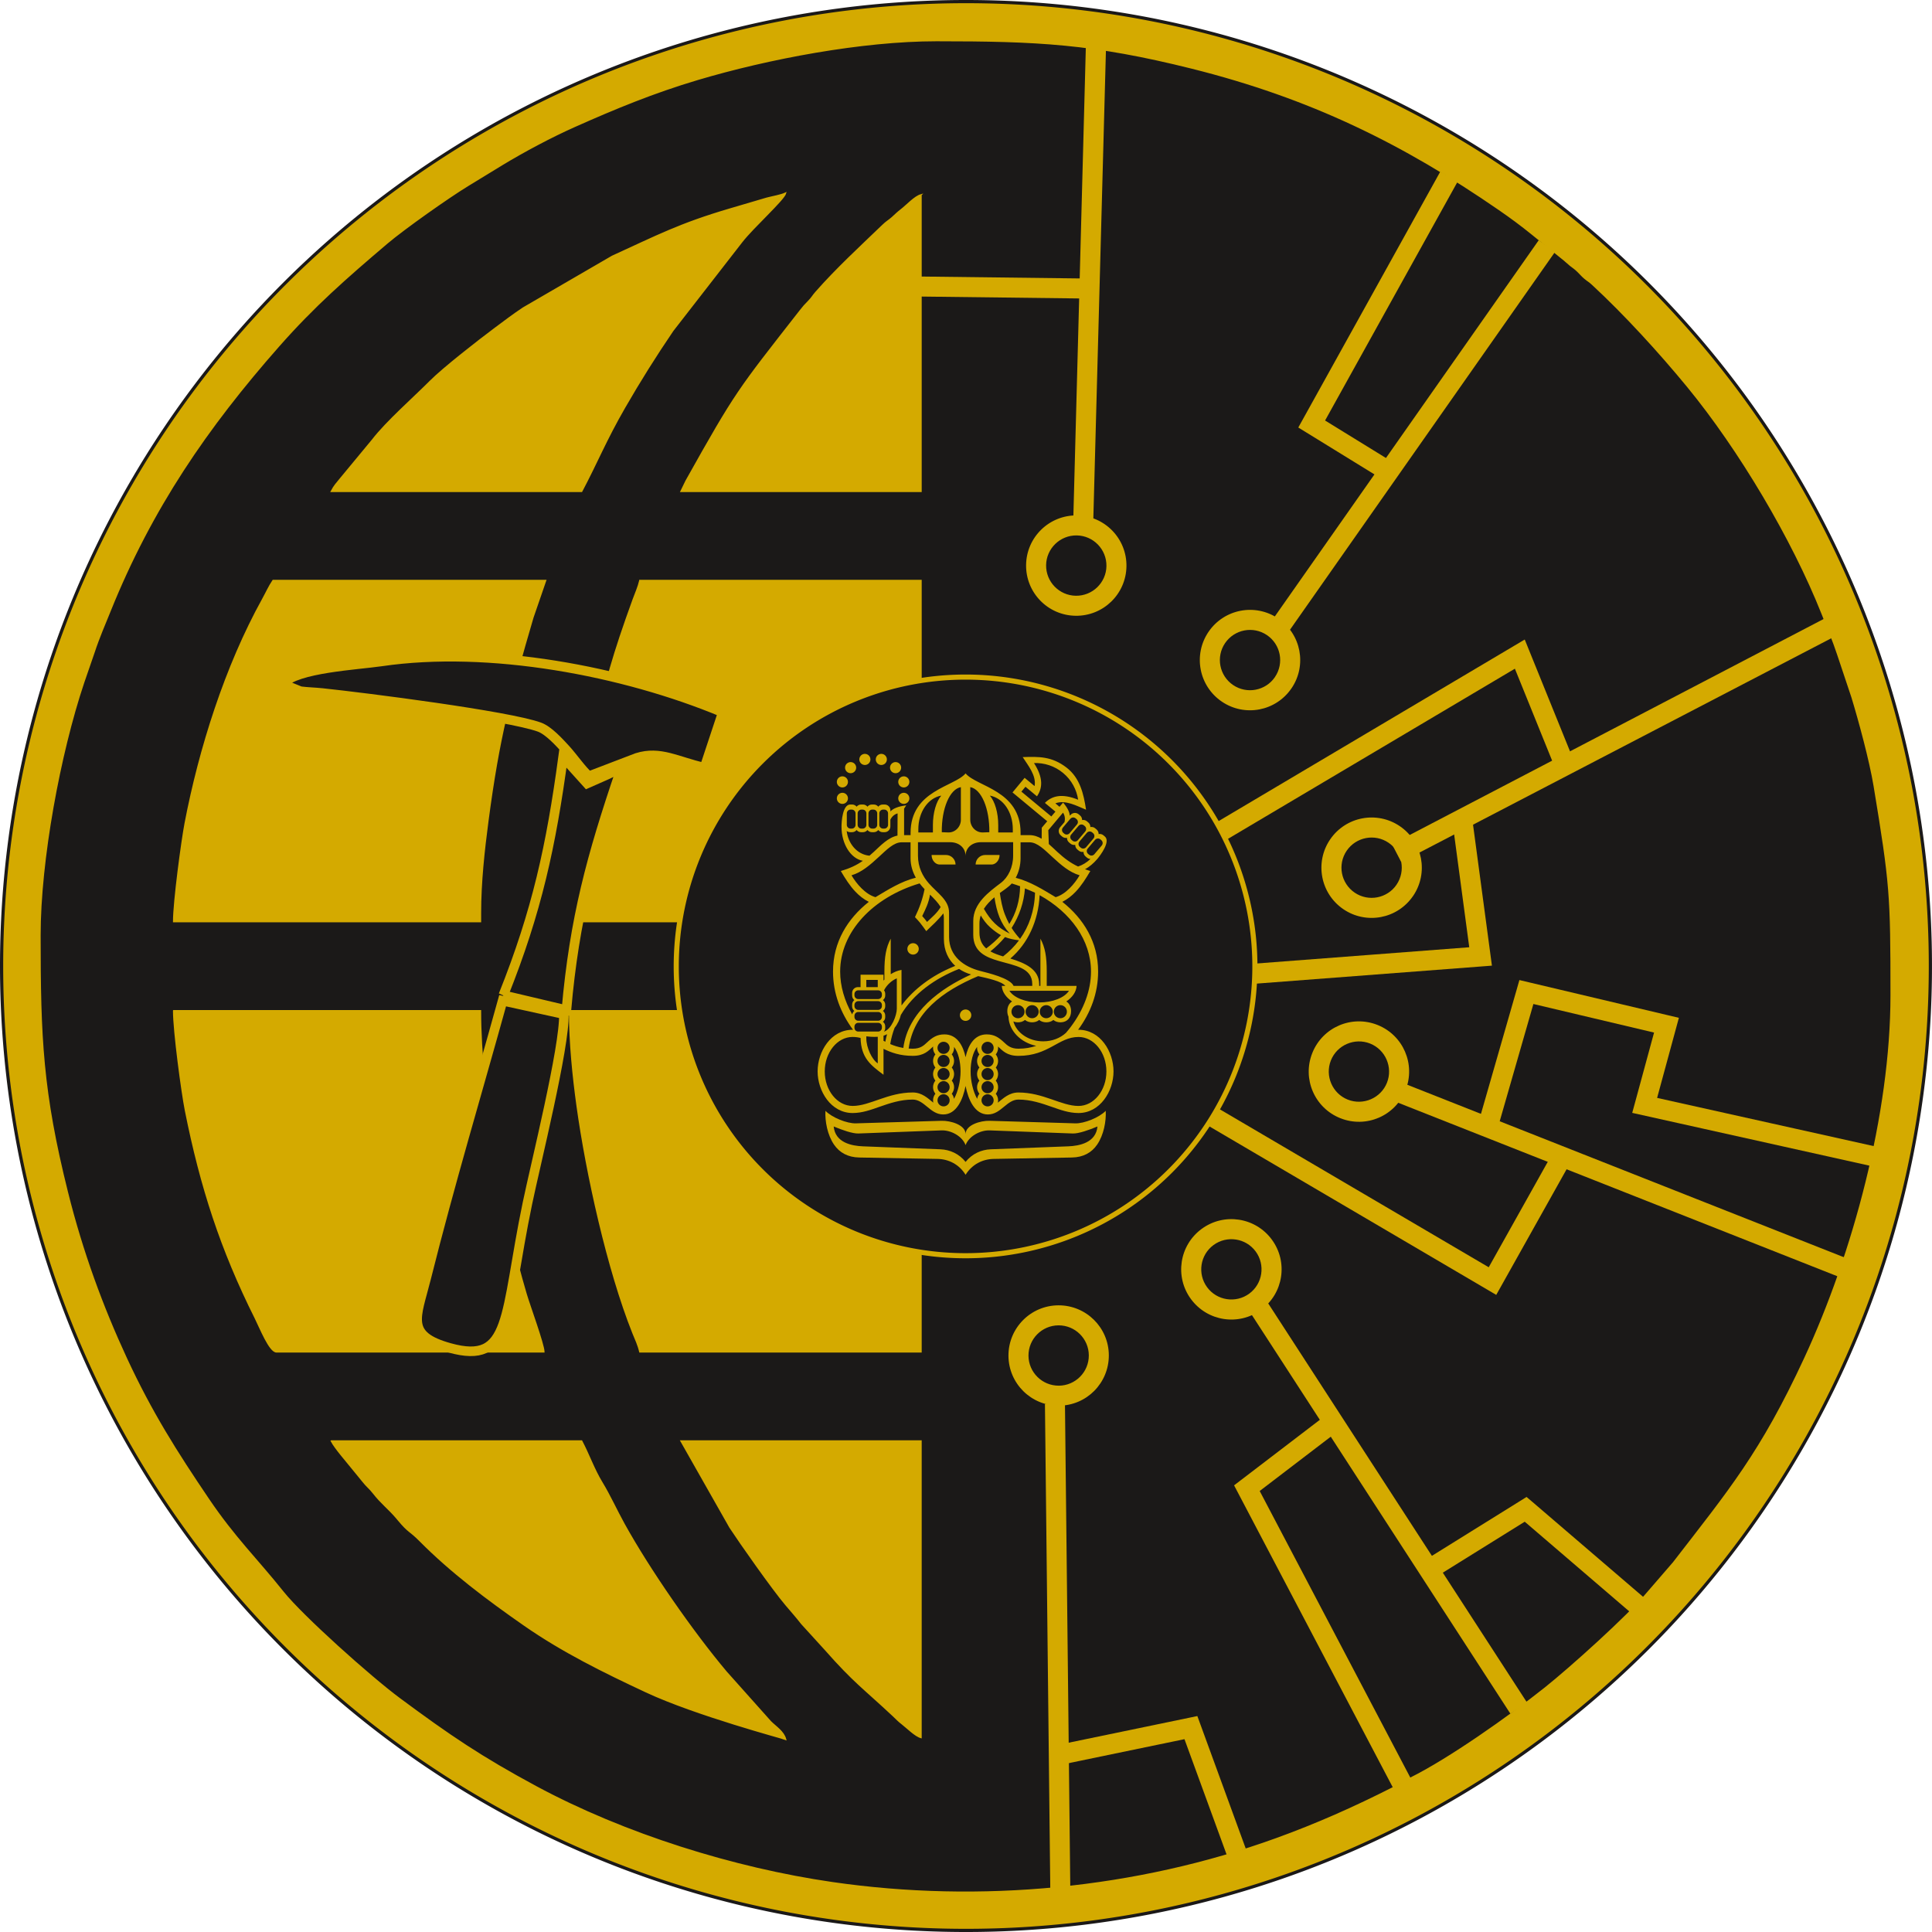 <?xml version="1.0" encoding="UTF-8" standalone="no"?>
<svg
   xmlns:dc="http://purl.org/dc/elements/1.1/"
   xmlns:cc="http://creativecommons.org/ns#"
   xmlns:rdf="http://www.w3.org/1999/02/22-rdf-syntax-ns#"
   xmlns:svg="http://www.w3.org/2000/svg"
   xmlns="http://www.w3.org/2000/svg"
   xmlns:sodipodi="http://sodipodi.sourceforge.net/DTD/sodipodi-0.dtd"
   xmlns:inkscape="http://www.inkscape.org/namespaces/inkscape"
   inkscape:version="1.0 (4035a4fb49, 2020-05-01)"
   sodipodi:docname="geokom.svg"
   viewBox="0 0 302.752 302.756"
   id="svg60"
   height="302.756"
   width="302.752"
   version="1.1">
  <defs
     id="defs64" />
  <sodipodi:namedview
     inkscape:current-layer="svg60"
     inkscape:window-maximized="1"
     inkscape:window-y="0"
     inkscape:window-x="0"
     inkscape:cy="229.5012"
     inkscape:cx="139.12439"
     inkscape:zoom="1.6470588"
     showgrid="false"
     id="namedview62"
     inkscape:window-height="1699"
     inkscape:window-width="3200"
     inkscape:pageshadow="2"
     inkscape:pageopacity="0"
     guidetolerance="10"
     gridtolerance="10"
     objecttolerance="10"
     borderopacity="1"
     bordercolor="#666666"
     pagecolor="#ffffff" />
  <path
     inkscape:export-ydpi="31.709999"
     inkscape:export-xdpi="31.709999"
     inkscape:export-filename="/home/jaka/Documents/WebDev/jakanggara/geokom/public/favicon.ico.png"
     id="path4"
     style="fill:#d4aa00;fill-rule:evenodd;stroke:#1b1918;stroke-width:0.5;stroke-linecap:butt;stroke-linejoin:miter;stroke-dasharray:none"
     d="M 151.375,0.25 A 151.125,151.127 0 0 0 0.25,151.377 151.125,151.127 0 1 0 151.375,0.25 Z" />
  <path
     inkscape:export-ydpi="31.709999"
     inkscape:export-xdpi="31.709999"
     inkscape:export-filename="/home/jaka/Documents/WebDev/jakanggara/geokom/public/favicon.ico.png"
     id="path6"
     style="fill:#1b1918;fill-rule:evenodd;stroke:#d4aa00;stroke-width:0.216;stroke-linecap:butt;stroke-linejoin:miter;stroke-dasharray:none"
     d="m 6.261,146.573 c 0,16.031 0.354,24.514 4.3,40.289 2.334,9.346 5.48,17.896 9.218,25.965 3.937,8.491 7.838,14.642 12.857,22.064 4.147,6.135 7.579,9.395 11.729,14.595 2.988,3.747 13.642,13.29 18.227,16.691 7.889,5.853 12.833,9.195 21.385,13.801 13.87,7.469 31.011,12.812 46.46,15.05 23.165,3.359 47.652,1.036 69.521,-6.87 6.356,-2.296 12.296,-4.937 18.325,-7.998 1.093,-0.556 1.629,-0.955 2.775,-1.523 5.94,-2.939 15.356,-9.559 21.071,-14.112 3.995,-3.183 12.974,-11.264 16.002,-14.889 l 4.108,-4.753 c 8.737,-11.309 13.713,-17.201 20.596,-32.056 7.58,-16.357 13.517,-38.235 13.517,-56.856 0,-15.852 -0.11,-17.404 -2.648,-32.805 -0.655,-3.967 -2.337,-10.182 -3.493,-13.965 l -2.222,-6.646 c -0.731,-2.211 -1.574,-4.187 -2.457,-6.407 -4.657,-11.72 -12.981,-25.735 -21.082,-35.592 -4.375,-5.324 -9.854,-11.327 -14.9,-15.991 -0.545,-0.508 -0.659,-0.497 -1.198,-0.949 -0.458,-0.381 -0.657,-0.654 -1.082,-1.066 -0.548,-0.532 -0.657,-0.543 -1.185,-0.968 -0.525,-0.424 -0.767,-0.696 -1.304,-1.11 l -4.748,-3.844 c -1.688,-1.368 -3.27,-2.533 -5.082,-3.785 -15.104,-10.426 -29.63,-17.548 -48.188,-22.188 -15.54,-3.883 -24.209,-4.296 -40.022,-4.296 -11.675,0 -26.372,2.787 -37.433,6.082 -6.904,2.056 -12.821,4.497 -19.239,7.352 -3.697,1.642 -7.98,3.929 -11.435,6.022 l -5.335,3.26 c -3.018,1.84 -9.969,6.74 -12.7,9.059 -6.409,5.452 -11.375,9.789 -16.937,16.1 -11.215,12.726 -19.951,25.436 -26.429,41.53 -0.82,2.037 -1.736,4.12 -2.478,6.382 l -1.653,4.795 C 9.343,118.128 6.261,134.867 6.261,146.573 Z m 82.998,11.816 h 55.067 v 53.455 h -44.056 c -0.256,-1.112 -0.679,-1.969 -1.076,-2.955 -3.959,-9.899 -7.284,-24.974 -8.75,-35.566 -0.642,-4.646 -1.185,-9.93 -1.185,-14.934 z m 17.459,67.421 h 37.608 v 46.467 c -0.893,-0.235 -2.175,-1.539 -2.96,-2.147 -0.639,-0.493 -0.803,-0.717 -1.405,-1.277 -4.631,-4.336 -6.128,-5.247 -10.615,-10.34 l -3.713,-4.076 c -0.859,-1.102 -1.554,-1.873 -2.445,-2.925 -2.097,-2.463 -7.235,-9.784 -8.79,-12.162 z m -54.795,0 h 39.217 c 1.119,2.115 1.921,4.447 3.171,6.497 1.243,2.045 2.261,4.316 3.457,6.481 3.991,7.223 10.781,16.977 16.019,23.201 l 6.966,7.805 c 0.836,0.832 2.03,1.552 2.352,2.753 -0.278,-0.133 -14.075,-3.799 -21.848,-7.433 -6.661,-3.113 -13.095,-6.282 -19.091,-10.453 -5.758,-4.009 -11.505,-8.324 -16.34,-13.207 -1.717,-1.731 -1.708,-1.225 -3.426,-3.29 l -0.243,-0.291 c -1.207,-1.43 -2.435,-2.344 -3.633,-3.891 -0.609,-0.79 -1.037,-1.049 -1.652,-1.839 -0.65,-0.833 -1.061,-1.274 -1.69,-2.069 -0.918,-1.158 -2.639,-3.095 -3.26,-4.263 z M 27.212,158.389 h 48.078 c 0,13.393 3.426,31.835 7.156,44.418 0.499,1.695 2.757,7.849 2.783,9.037 h -41.9 c -1.075,0 -2.542,-3.739 -3.314,-5.284 -5.374,-10.75 -8.545,-20.5 -10.953,-32.566 -0.561,-2.837 -1.85,-12.42 -1.85,-15.604 z m 73.058,-67.421 h 44.056 v 53.452 H 89.259 c 0,-5.087 0.55,-10.225 1.15,-14.965 0.558,-4.416 1.457,-9.357 2.448,-13.668 2.064,-8.96 3.241,-13.2 6.372,-21.83 0.352,-0.972 0.792,-1.914 1.041,-2.988 z m 44.056,-60.435 V 77.002 H 106.718 l 0.791,-1.628 c 7.894,-14.084 8.087,-14.137 17.895,-26.689 0.577,-0.735 0.638,-0.789 1.259,-1.43 0.616,-0.627 0.663,-0.855 1.21,-1.477 3.255,-3.695 6.911,-7.055 10.472,-10.481 0.622,-0.606 0.865,-0.666 1.476,-1.207 0.626,-0.563 0.711,-0.689 1.433,-1.255 0.879,-0.685 2.109,-2.043 3.073,-2.303 z M 75.291,143.078 v 1.341 H 27.212 c 0,-3.107 1.291,-12.675 1.806,-15.382 2.246,-11.72 6.311,-24.59 12.146,-35.127 0.591,-1.065 0.961,-1.946 1.626,-2.942 H 85.499 L 83.502,96.761 c -3.567,12.189 -5.317,18.724 -7.055,31.895 -0.597,4.518 -1.157,9.567 -1.157,14.423 z M 91.14,77.002 h -39.217 c 0.523,-0.984 0.751,-1.135 1.461,-2.032 l 4.987,-6.025 c 2.158,-2.818 6.531,-6.66 9.06,-9.206 2.041,-2.051 7.556,-6.35 10.206,-8.327 1.488,-1.111 2.871,-2.157 4.37,-3.152 l 13.934,-8.09 c 7.045,-3.219 10.562,-5.083 18.397,-7.391 l 5.811,-1.712 c 0.865,-0.23 2.242,-0.461 2.956,-0.802 -0.278,1.035 -5.11,5.358 -6.871,7.635 l -10.805,13.906 c -2.687,3.952 -5.168,7.898 -7.558,12.051 -2.957,5.132 -4.316,8.58 -6.73,13.145 z" />
  <path
     inkscape:export-ydpi="31.709999"
     inkscape:export-xdpi="31.709999"
     inkscape:export-filename="/home/jaka/Documents/WebDev/jakanggara/geokom/public/favicon.ico.png"
     id="path8"
     style="fill:#d4aa00;fill-rule:evenodd"
     d="m 168.732,83.902 c -1.304,-0.019 -2.498,0.491 -3.365,1.334 -0.87,0.844 -1.419,2.018 -1.438,3.318 -0.019,1.304 0.491,2.498 1.334,3.365 0.843,0.869 2.018,1.419 3.318,1.438 1.303,0.019 2.498,-0.493 3.365,-1.334 0.87,-0.844 1.418,-2.018 1.437,-3.318 0.019,-1.304 -0.493,-2.498 -1.334,-3.365 -0.844,-0.87 -2.018,-1.418 -3.318,-1.438 z m -5.555,-0.917 c 1.445,-1.402 3.425,-2.251 5.593,-2.219 2.175,0.032 4.131,0.943 5.531,2.385 1.401,1.443 2.251,3.426 2.219,5.593 -0.032,2.175 -0.943,4.132 -2.385,5.531 -1.443,1.401 -3.426,2.251 -5.593,2.219 -2.175,-0.032 -4.132,-0.942 -5.531,-2.385 -1.402,-1.445 -2.251,-3.425 -2.219,-5.593 0.032,-2.175 0.942,-4.131 2.385,-5.531 z" />
  <path
     inkscape:export-ydpi="31.709999"
     inkscape:export-xdpi="31.709999"
     inkscape:export-filename="/home/jaka/Documents/WebDev/jakanggara/geokom/public/favicon.ico.png"
     id="path10"
     style="fill:#d4aa00;fill-rule:evenodd"
     d="M 168.189,81.348 170.173,6.696 173.31,7.669 171.326,81.422 Z" />
  <path
     inkscape:export-ydpi="31.709999"
     inkscape:export-xdpi="31.709999"
     inkscape:export-filename="/home/jaka/Documents/WebDev/jakanggara/geokom/public/favicon.ico.png"
     id="path12"
     style="fill:#d4aa00;fill-rule:evenodd"
     d="m 171.113,46.792 -26.806,-0.321 0.038,-3.137 26.806,0.321 z" />
  <path
     inkscape:export-ydpi="31.709999"
     inkscape:export-xdpi="31.709999"
     inkscape:export-filename="/home/jaka/Documents/WebDev/jakanggara/geokom/public/favicon.ico.png"
     id="path14"
     style="fill:#d4aa00;fill-rule:evenodd"
     d="m 217.343,169.667 c 0.48,-1.208 0.422,-2.505 -0.058,-3.619 -0.478,-1.111 -1.382,-2.042 -2.589,-2.522 -1.209,-0.479 -2.505,-0.422 -3.619,0.058 -1.111,0.478 -2.042,1.382 -2.522,2.589 -0.479,1.208 -0.424,2.505 0.057,3.619 0.478,1.111 1.383,2.042 2.591,2.522 1.208,0.479 2.506,0.422 3.619,-0.057 1.113,-0.48 2.042,-1.383 2.522,-2.591 z m 2.831,-4.861 c 0.796,1.843 0.886,3.996 0.085,6.018 -0.803,2.022 -2.348,3.526 -4.195,4.323 -1.843,0.794 -3.997,0.885 -6.018,0.083 -2.022,-0.803 -3.528,-2.348 -4.323,-4.195 -0.796,-1.843 -0.885,-3.997 -0.083,-6.018 0.803,-2.022 2.348,-3.527 4.195,-4.322 1.843,-0.796 3.996,-0.886 6.018,-0.085 2.022,0.803 3.527,2.348 4.322,4.195 z" />
  <path
     inkscape:export-ydpi="31.709999"
     inkscape:export-xdpi="31.709999"
     inkscape:export-filename="/home/jaka/Documents/WebDev/jakanggara/geokom/public/favicon.ico.png"
     id="path16"
     style="fill:#d4aa00;fill-rule:evenodd"
     d="m 219.889,169.734 69.253,27.357 -1.157,2.927 -69.253,-27.357 z" />
  <path
     inkscape:export-ydpi="31.709999"
     inkscape:export-xdpi="31.709999"
     inkscape:export-filename="/home/jaka/Documents/WebDev/jakanggara/geokom/public/favicon.ico.png"
     id="path18"
     style="fill:#d4aa00;fill-rule:evenodd"
     d="m 231.656,175.996 6.026,-20.971 0.414,-1.446 1.455,0.345 21.95,5.197 1.587,0.375 -0.426,1.568 -2.986,10.982 34.048,7.577 -0.676,3.063 -35.66,-7.935 -1.612,-0.359 0.432,-1.584 2.99,-11 -18.909,-4.477 -5.611,19.526 z" />
  <path
     inkscape:export-ydpi="31.709999"
     inkscape:export-xdpi="31.709999"
     inkscape:export-filename="/home/jaka/Documents/WebDev/jakanggara/geokom/public/favicon.ico.png"
     id="path20"
     style="fill:#d4aa00;fill-rule:evenodd"
     d="m 245.885,182.527 -10.636,18.991 -0.783,1.396 -1.381,-0.812 -45.032,-26.449 1.587,-2.706 43.649,25.638 9.854,-17.595 z" />
  <path
     inkscape:export-ydpi="31.709999"
     inkscape:export-xdpi="31.709999"
     inkscape:export-filename="/home/jaka/Documents/WebDev/jakanggara/geokom/public/favicon.ico.png"
     id="path22"
     style="fill:#d4aa00;fill-rule:evenodd"
     d="m 198.539,99.527 c -1.076,-0.732 -2.35,-0.958 -3.538,-0.734 v 10e-4 c -1.188,0.226 -2.293,0.908 -3.027,1.986 -0.732,1.076 -0.958,2.35 -0.734,3.538 h 0.001 c 0.226,1.188 0.908,2.293 1.986,3.027 1.076,0.732 2.35,0.958 3.538,0.734 v -0.001 c 1.19,-0.227 2.297,-0.906 3.026,-1.98 v -0.006 c 0.733,-1.077 0.959,-2.355 0.734,-3.544 -0.225,-1.184 -0.907,-2.287 -1.986,-3.021 z m -4.122,-3.82 c 1.974,-0.375 4.097,0.004 5.893,1.226 1.793,1.22 2.926,3.057 3.302,5.037 0.374,1.974 -0.005,4.097 -1.227,5.893 l -0.002,-0.002 c -1.222,1.796 -3.056,2.929 -5.028,3.305 h -0.006 c -1.974,0.375 -4.097,-0.004 -5.893,-1.226 -1.793,-1.221 -2.925,-3.056 -3.302,-5.031 v -0.006 c -0.375,-1.974 0.004,-4.097 1.226,-5.893 1.221,-1.793 3.057,-2.925 5.031,-3.302 z" />
  <path
     inkscape:export-ydpi="31.709999"
     inkscape:export-xdpi="31.709999"
     inkscape:export-filename="/home/jaka/Documents/WebDev/jakanggara/geokom/public/favicon.ico.png"
     id="path24"
     style="fill:#d4aa00;fill-rule:evenodd"
     d="m 199.275,97.302 41.847,-59.656 2.57,1.809 -41.847,59.656 z" />
  <path
     inkscape:export-ydpi="31.709999"
     inkscape:export-xdpi="31.709999"
     inkscape:export-filename="/home/jaka/Documents/WebDev/jakanggara/geokom/public/favicon.ico.png"
     id="path26"
     style="fill:#d4aa00;fill-rule:evenodd"
     d="m 216.604,75.095 -11.882,-7.317 -1.274,-0.785 0.728,-1.311 21.512,-38.768 2.742,1.526 -20.784,37.455 10.607,6.533 z" />
  <path
     inkscape:export-ydpi="31.709999"
     inkscape:export-xdpi="31.709999"
     inkscape:export-filename="/home/jaka/Documents/WebDev/jakanggara/geokom/public/favicon.ico.png"
     id="path28"
     style="fill:#d4aa00;fill-rule:evenodd"
     d="m 218.128,132.293 68.254,-35.614 0.777,3.241 -67.579,35.165 z" />
  <path
     inkscape:export-ydpi="31.709999"
     inkscape:export-xdpi="31.709999"
     inkscape:export-filename="/home/jaka/Documents/WebDev/jakanggara/geokom/public/favicon.ico.png"
     id="path30"
     style="fill:#d4aa00;fill-rule:evenodd"
     d="m 243.923,120.923 -6.535,-16.136 -45.196,26.804 -1.599,-2.706 46.767,-27.736 1.571,-0.932 0.687,1.694 7.222,17.83 z" />
  <path
     inkscape:export-ydpi="31.709999"
     inkscape:export-xdpi="31.709999"
     inkscape:export-filename="/home/jaka/Documents/WebDev/jakanggara/geokom/public/favicon.ico.png"
     id="path32"
     style="fill:#d4aa00;fill-rule:evenodd"
     d="m 196.514,151.012 33.724,-2.574 -2.659,-19.849 3.111,-0.407 2.88,21.494 0.22,1.645 -1.659,0.127 -35.382,2.7 z" />
  <path
     inkscape:export-ydpi="31.709999"
     inkscape:export-xdpi="31.709999"
     inkscape:export-filename="/home/jaka/Documents/WebDev/jakanggara/geokom/public/favicon.ico.png"
     id="path34"
     style="fill:#d4aa00;fill-rule:evenodd"
     d="m 195.764,202.716 c 1.047,-0.77 1.686,-1.896 1.867,-3.088 0.183,-1.2 -0.09,-2.468 -0.863,-3.519 -0.77,-1.047 -1.896,-1.686 -3.088,-1.867 -1.2,-0.183 -2.468,0.09 -3.519,0.863 -1.047,0.77 -1.686,1.894 -1.867,3.088 -0.183,1.2 0.09,2.468 0.863,3.519 0.77,1.047 1.894,1.686 3.088,1.867 1.198,0.183 2.468,-0.09 3.519,-0.863 z m 4.978,-2.622 c -0.302,1.991 -1.37,3.869 -3.121,5.156 -1.75,1.286 -3.856,1.742 -5.841,1.439 -1.991,-0.302 -3.869,-1.37 -5.156,-3.121 -1.286,-1.75 -1.742,-3.855 -1.439,-5.841 0.302,-1.991 1.37,-3.869 3.121,-5.156 1.752,-1.288 3.855,-1.742 5.841,-1.439 1.991,0.302 3.869,1.37 5.156,3.121 1.288,1.752 1.742,3.856 1.439,5.841 z" />
  <path
     inkscape:export-ydpi="31.709999"
     inkscape:export-xdpi="31.709999"
     inkscape:export-filename="/home/jaka/Documents/WebDev/jakanggara/geokom/public/favicon.ico.png"
     id="path36"
     style="fill:#d4aa00;fill-rule:evenodd"
     d="m 198.007,203.129 41.309,63.706 -2.632,1.709 -41.309,-63.706 z" />
  <path
     inkscape:export-ydpi="31.709999"
     inkscape:export-xdpi="31.709999"
     inkscape:export-filename="/home/jaka/Documents/WebDev/jakanggara/geokom/public/favicon.ico.png"
     id="path38"
     style="fill:#d4aa00;fill-rule:evenodd"
     d="m 210.445,223.677 -13.046,9.968 23.658,45.015 -2.78,1.464 -24.275,-46.19 -0.618,-1.176 1.054,-0.804 14.1,-10.774 z" />
  <path
     inkscape:export-ydpi="31.709999"
     inkscape:export-xdpi="31.709999"
     inkscape:export-filename="/home/jaka/Documents/WebDev/jakanggara/geokom/public/favicon.ico.png"
     id="path40"
     style="fill:#d4aa00;fill-rule:evenodd"
     d="m 165.92,217.142 c 1.302,-0.006 2.483,-0.544 3.336,-1.405 0.848,-0.857 1.372,-2.044 1.366,-3.349 -0.006,-1.302 -0.544,-2.483 -1.405,-3.335 -0.858,-0.849 -2.044,-1.372 -3.349,-1.365 l -0.006,0.006 h -0.002 v -0.006 c -1.298,0.008 -2.476,0.545 -3.327,1.404 -0.85,0.858 -1.373,2.043 -1.366,3.346 l 0.006,0.006 v 0.002 h -0.006 c 0.008,1.3 0.545,2.479 1.405,3.329 0.857,0.849 2.044,1.372 3.349,1.366 z m 5.561,0.808 c -1.413,1.427 -3.377,2.318 -5.549,2.329 -2.169,0.01 -4.143,-0.862 -5.574,-2.278 -1.427,-1.413 -2.318,-3.377 -2.329,-5.549 l -0.006,-0.006 v -0.002 h 0.006 c -0.008,-2.166 0.862,-4.136 2.278,-5.566 1.411,-1.427 3.375,-2.318 5.546,-2.328 l 0.006,-0.006 h 0.002 v 0.006 c 2.167,-0.008 4.139,0.862 5.568,2.276 1.428,1.414 2.319,3.376 2.329,5.549 0.01,2.169 -0.862,4.144 -2.278,5.574 z" />
  <path
     inkscape:export-ydpi="31.709999"
     inkscape:export-xdpi="31.709999"
     inkscape:export-filename="/home/jaka/Documents/WebDev/jakanggara/geokom/public/favicon.ico.png"
     id="path42"
     style="fill:#d4aa00;fill-rule:evenodd"
     d="m 166.883,219.971 0.84,76.265 -3.137,0.024 -0.84,-76.265 z" />
  <path
     inkscape:export-ydpi="31.709999"
     inkscape:export-xdpi="31.709999"
     inkscape:export-filename="/home/jaka/Documents/WebDev/jakanggara/geokom/public/favicon.ico.png"
     id="path44"
     style="fill:#d4aa00;fill-rule:evenodd"
     d="m 165.959,273.4 20.348,-4.214 1.323,-0.275 0.466,1.277 7.125,19.508 -2.951,1.071 -6.659,-18.233 -19.025,3.94 z" />
  <path
     inkscape:export-ydpi="31.709999"
     inkscape:export-xdpi="31.709999"
     inkscape:export-filename="/home/jaka/Documents/WebDev/jakanggara/geokom/public/favicon.ico.png"
     id="path46"
     style="fill:#d4aa00;fill-rule:evenodd"
     d="m 222.8,244.794 15.446,-9.608 0.973,-0.607 0.872,0.741 17.89,15.34 -2.03,2.399 -17.019,-14.6 -14.471,9.002 z" />
  <path
     inkscape:export-ydpi="31.709999"
     inkscape:export-xdpi="31.709999"
     inkscape:export-filename="/home/jaka/Documents/WebDev/jakanggara/geokom/public/favicon.ico.png"
     id="path48"
     style="fill:#1b1918;fill-rule:evenodd;stroke:#d4aa00;stroke-width:1.5;stroke-linecap:butt;stroke-linejoin:miter;stroke-dasharray:none"
     d="m 78.872,155.953 9.882,2.335 c 1.269,-14.393 3.933,-24.092 8.493,-37.539 -1.773,0.277 -0.883,0.13 -2.564,0.849 l -2.672,1.179 -3.765,-4.176 c -1.893,13.965 -4.101,24.169 -9.375,37.353 z m -34.596,-48.777 2.787,1.136 c 1.126,0.149 2.266,0.164 3.406,0.285 6.893,0.729 29.17,3.566 34.06,5.343 1.433,0.521 3.105,2.381 4.104,3.466 1.113,1.208 2.668,3.441 3.652,4.225 l 7.534,-2.883 c 3.647,-1.138 6.267,0.578 10.571,1.549 l 2.874,-8.669 c -15.585,-6.506 -36.62,-10.436 -53.475,-7.978 -3.881,0.567 -13.324,1.027 -15.513,3.526 z m 44.083,51.744 -9.594,-2.105 c -4.149,14.998 -8.165,28.257 -12.006,43.565 -1.529,6.09 -3.297,8.894 3.699,10.838 9.795,2.722 8.514,-4.939 12.185,-22.622 1.266,-6.099 5.876,-24.589 5.716,-29.676 z" />
  <path
     inkscape:export-ydpi="31.709999"
     inkscape:export-xdpi="31.709999"
     inkscape:export-filename="/home/jaka/Documents/WebDev/jakanggara/geokom/public/favicon.ico.png"
     id="path50"
     style="fill:#1b1918;fill-rule:evenodd;stroke:#d4aa00;stroke-width:0.8;stroke-linecap:butt;stroke-linejoin:miter;stroke-dasharray:none"
     d="m 196.645,151.439 a 45.337,45.337 0 0 1 -45.337,45.337 45.337,45.337 0 1 1 45.337,-45.337 z" />
  <path
     inkscape:export-ydpi="31.709999"
     inkscape:export-xdpi="31.709999"
     inkscape:export-filename="/home/jaka/Documents/WebDev/jakanggara/geokom/public/favicon.ico.png"
     id="path52"
     style="fill:#d4aa00;fill-rule:evenodd"
     d="m 140.957,119.676 c 0.34,0.34 0.34,0.894 -2e-4,1.233 -0.339,0.34 -0.893,0.34 -1.233,2e-4 -0.339,-0.34 -0.34,-0.893 2e-4,-1.233 0.34,-0.34 0.893,-0.34 1.233,-9e-4 z m -8.277,0.001 c 0.34,-0.34 0.894,-0.34 1.233,2e-4 0.34,0.339 0.34,0.893 2e-4,1.232 -0.34,0.339 -0.893,0.34 -1.233,-1e-4 -0.34,-0.34 -0.34,-0.893 -8e-4,-1.233 z m 5.653,-1.516 c 0.464,0.125 0.741,0.604 0.616,1.068 -0.124,0.464 -0.603,0.741 -1.067,0.617 -0.464,-0.125 -0.741,-0.604 -0.616,-1.068 0.124,-0.464 0.604,-0.741 1.067,-0.617 z m 4.139,7.168 c -0.125,0.464 -0.604,0.741 -1.068,0.617 -0.464,-0.124 -0.741,-0.603 -0.616,-1.067 0.125,-0.464 0.603,-0.741 1.068,-0.616 0.464,0.124 0.741,0.604 0.617,1.067 z m -11.307,-3.029 c 0.125,-0.464 0.604,-0.741 1.068,-0.617 0.464,0.124 0.741,0.603 0.616,1.067 -0.125,0.464 -0.603,0.741 -1.068,0.616 -0.464,-0.124 -0.741,-0.604 -0.617,-1.067 z m 11.307,-0.001 c 0.124,0.465 -0.152,0.944 -0.617,1.068 -0.464,0.124 -0.943,-0.152 -1.067,-0.616 -0.124,-0.464 0.152,-0.943 0.617,-1.067 0.464,-0.124 0.943,0.153 1.068,0.616 z m -7.169,-4.138 c 0.465,-0.124 0.944,0.153 1.068,0.617 0.124,0.464 -0.152,0.943 -0.616,1.068 -0.464,0.124 -0.943,-0.152 -1.067,-0.617 -0.124,-0.464 0.152,-0.943 0.616,-1.068 z m -4.138,7.169 c -0.124,-0.465 0.152,-0.944 0.617,-1.068 0.464,-0.124 0.943,0.152 1.067,0.616 0.124,0.464 -0.152,0.943 -0.617,1.067 -0.464,0.124 -0.943,-0.153 -1.068,-0.616 z m 29.398,-3.442 1.561,1.296 c 0.301,-1.663 -1.036,-3.25 -1.864,-4.543 2.556,-0.09 4.57,-0.12 6.857,1.632 2.11,1.617 2.693,4.104 3.071,6.613 -1.418,-0.575 -3.235,-1.605 -4.809,-0.999 l 0.651,0.54 0.561,-0.661 c 0.673,0.788 0.99,1.441 1.043,1.994 l 0.046,0.038 0.078,-0.092 c 0.321,-0.378 0.893,-0.425 1.272,-0.104 l 0.223,0.189 c 0.216,0.183 0.324,0.448 0.317,0.712 0.26,-0.05 0.539,0.014 0.755,0.197 l 0.223,0.189 c 0.216,0.183 0.324,0.448 0.317,0.712 0.26,-0.05 0.539,0.014 0.755,0.197 l 0.223,0.189 c 0.216,0.183 0.324,0.448 0.317,0.712 0.26,-0.05 0.539,0.014 0.754,0.197 l 0.223,0.189 c 0.921,0.782 -0.679,2.923 -1.202,3.539 -0.572,0.673 -1.228,1.211 -1.911,1.598 0.265,0.094 0.542,0.184 0.835,0.27 -0.689,1.178 -1.406,2.309 -2.292,3.242 -0.605,0.637 -1.288,1.183 -2.094,1.588 3.325,2.636 5.607,6.289 5.607,10.922 v 9e-4 4e-4 c -1e-4,3.406 -1.194,6.5 -3.134,9.122 0.018,-2e-4 0.037,-4e-4 0.056,-4e-4 3.436,2e-4 5.492,3.441 5.492,6.524 0,3.089 -2.079,6.525 -5.492,6.525 -1.508,0 -2.851,-0.502 -4.205,-0.975 -1.548,-0.539 -3.252,-1.134 -5.216,-1.134 -0.883,0 -1.584,0.578 -2.211,1.094 -0.79,0.651 -1.505,1.239 -2.574,1.239 -2.058,0 -3.073,-2.34 -3.486,-4.46 h -0.001 -5e-4 c -4e-4,0 -7e-4,0 -10e-4,0 -0.413,2.121 -1.428,4.46 -3.486,4.46 -1.069,0 -1.783,-0.588 -2.574,-1.239 -0.627,-0.516 -1.329,-1.094 -2.211,-1.094 -1.964,0 -3.669,0.595 -5.216,1.134 -1.354,0.472 -2.697,0.975 -4.205,0.975 -3.413,-2e-4 -5.492,-3.436 -5.492,-6.525 1e-4,-3.082 2.056,-6.524 5.492,-6.524 0.019,0 0.037,2e-4 0.056,4e-4 -1.94,-2.622 -3.134,-5.715 -3.134,-9.121 v -8e-4 -6e-4 c 1e-4,-4.634 2.281,-8.286 5.607,-10.922 -0.806,-0.406 -1.489,-0.951 -2.094,-1.589 -0.886,-0.933 -1.603,-2.064 -2.292,-3.242 1.403,-0.415 2.442,-0.897 3.455,-1.601 -1.883,-0.335 -3.347,-2.607 -3.347,-5.345 0,-0.808 0.165,-3.476 1.374,-3.476 h 0.292 c 0.283,0 0.537,0.132 0.703,0.338 0.166,-0.206 0.419,-0.338 0.703,-0.338 h 0.292 c 0.283,0 0.537,0.132 0.703,0.338 0.166,-0.206 0.419,-0.338 0.703,-0.338 h 0.292 c 0.283,0 0.537,0.132 0.703,0.338 0.166,-0.206 0.419,-0.338 0.703,-0.338 h 0.292 c 0.496,0 0.902,0.406 0.902,0.902 v 0.182 c 0.43,-0.458 1.209,-0.794 2.483,-0.954 l -0.337,0.514 v 4.153 h 1.017 v -0.371 c 0,-6.651 6.87,-7.209 8.619,-9.301 1.749,2.092 8.619,2.651 8.619,9.301 v 0.371 h 1.399 c 0.696,0 1.325,0.226 1.904,0.567 l 0.014,-1.728 0.859,-1.012 -5.441,-4.517 z m -0.717,25.242 c 1.419,-1.987 2.263,-4.41 2.346,-7.238 -0.4,-0.202 -1.158,-0.493 -1.578,-0.672 -0.163,2.196 -0.887,4.31 -2.088,6.193 0.367,0.581 0.799,1.149 1.32,1.718 z m 8.856,-18.768 c 0.247,0.21 0.278,0.583 0.068,0.831 l -1.167,1.374 c -0.21,0.247 -0.583,0.278 -0.831,0.068 l -0.145,-0.123 c -0.247,-0.21 -0.278,-0.583 -0.068,-0.83 l 1.167,-1.374 c 0.21,-0.247 0.583,-0.278 0.83,-0.068 z m 1.294,1.099 c 0.247,0.21 0.278,0.583 0.068,0.831 l -1.166,1.374 c -0.21,0.247 -0.583,0.278 -0.831,0.068 l -0.145,-0.123 c -0.247,-0.21 -0.278,-0.583 -0.068,-0.83 l 1.166,-1.374 c 0.21,-0.247 0.583,-0.278 0.831,-0.068 z m 1.294,1.099 c 0.247,0.21 0.278,0.583 0.068,0.83 l -1.167,1.374 c -0.21,0.247 -0.583,0.278 -0.83,0.068 l -0.145,-0.123 c -0.247,-0.21 -0.278,-0.583 -0.068,-0.83 l 1.167,-1.374 c 0.21,-0.247 0.583,-0.278 0.83,-0.068 z m 1.294,1.099 c 0.247,0.21 0.278,0.583 0.068,0.83 l -1.167,1.374 c -0.21,0.247 -0.583,0.278 -0.83,0.068 l -0.145,-0.123 c -0.247,-0.21 -0.278,-0.583 -0.068,-0.83 l 1.166,-1.374 c 0.21,-0.247 0.583,-0.278 0.83,-0.068 z m -29.068,5.876 c -2.324,0.583 -4.331,1.867 -6.324,3.055 -1.575,-0.444 -2.971,-2.082 -3.758,-3.427 1.619,-0.479 2.922,-1.629 4.255,-2.856 1.252,-1.153 2.373,-2.316 3.599,-2.316 h 1.399 v 2.52 c 0,1.132 0.341,2.153 0.83,3.025 z m 13.674,12.337 c 0.951,-0.736 1.789,-1.577 2.495,-2.521 -0.858,-0.107 -1.547,-0.25 -2.198,-0.511 -0.668,0.81 -1.433,1.562 -2.288,2.243 0.594,0.34 1.288,0.578 1.991,0.789 z m 2.868,-25.821 0.635,-0.764 1.805,1.499 c 0.867,-1.269 1.033,-2.872 -0.468,-5.213 1.603,-0.057 3.231,0.45 4.558,1.551 1.326,1.101 2.123,2.608 2.362,4.194 -2.578,-1.044 -4.122,-0.587 -5.21,0.499 l 1.648,1.368 -0.643,0.757 z m -1.51,14.392 c 0.443,0.133 0.877,0.279 1.304,0.435 -0.033,2.273 -0.644,4.229 -1.69,5.918 -0.27,-0.493 -0.5,-1 -0.704,-1.53 -0.409,-1.061 -0.612,-2.196 -0.78,-3.33 0.628,-0.473 1.345,-0.899 1.87,-1.493 z m -7.242,-4.313 c 0,-1.315 1.076,-2.154 2.392,-2.154 h 5.064 v 2.11 c 0,1.813 -0.773,3.396 -1.925,4.269 -1.862,1.411 -4.325,3.188 -4.325,5.972 v 2.156 c 0,2.671 1.946,3.51 4.022,4.11 2.506,0.724 5.223,1.079 5.223,3.599 v 0.301 h -2.924 c -0.526,-1.226 -4.055,-2.036 -5.26,-2.35 -2.462,-0.643 -4.846,-2.236 -4.85,-5.322 l -0.004,-3.82 c -0.002,-1.961 -1.781,-3.001 -3.176,-4.588 -0.954,-1.085 -1.694,-2.513 -1.694,-4.326 v -2.11 h 5.064 c 1.316,0 2.392,0.839 2.392,2.154 z m 4.524,6.478 c 0.378,2.369 0.919,4.03 2.407,5.695 -1.888,-0.944 -2.971,-1.996 -4.059,-3.889 0.429,-0.679 1.017,-1.27 1.652,-1.806 z m -10.094,-0.417 c -0.206,1.301 -0.675,2.228 -1.223,3.357 0.27,0.293 0.526,0.6 0.758,0.922 0.794,-0.766 1.561,-1.365 2.134,-2.337 -0.412,-0.688 -1.031,-1.313 -1.669,-1.942 z m 23.205,-4.407 c 0.669,-0.215 1.344,-0.615 1.941,-1.179 -0.196,-0.007 -0.391,-0.077 -0.552,-0.213 l -0.223,-0.189 c -0.216,-0.183 -0.324,-0.449 -0.317,-0.713 -0.26,0.05 -0.539,-0.013 -0.755,-0.197 l -0.223,-0.189 c -0.216,-0.183 -0.324,-0.449 -0.317,-0.713 -0.26,0.05 -0.539,-0.014 -0.755,-0.197 l -0.223,-0.189 c -0.216,-0.183 -0.324,-0.449 -0.317,-0.713 -0.26,0.05 -0.539,-0.013 -0.755,-0.197 l -0.223,-0.189 c -0.378,-0.321 -0.425,-0.893 -0.104,-1.272 l 0.689,-0.811 c 0.143,-0.564 0.04,-1.087 -0.23,-1.478 l -2.304,2.744 0.082,2.177 c 0.465,0.4 0.901,0.832 1.321,1.219 1.135,1.045 2.094,1.752 3.262,2.299 z m -32.258,-8.918 h 0.191 c 0.324,0 0.589,0.265 0.589,0.589 v 1.802 c 0,0.324 -0.265,0.589 -0.589,0.589 h -0.191 c -0.324,0 -0.589,-0.265 -0.589,-0.589 v -1.802 c 0,-0.324 0.265,-0.589 0.589,-0.589 z m 3.955,4.072 0.019,-3.474 c -0.459,0.123 -0.876,0.455 -1.132,0.978 v 1.064 c 0,0.496 -0.406,0.902 -0.902,0.902 h -0.292 c -0.283,0 -0.537,-0.133 -0.703,-0.339 -0.166,0.206 -0.42,0.339 -0.703,0.339 h -0.292 c -0.283,0 -0.537,-0.133 -0.703,-0.339 -0.166,0.206 -0.42,0.339 -0.703,0.339 h -0.292 c -0.283,0 -0.537,-0.133 -0.703,-0.339 -0.166,0.206 -0.42,0.339 -0.703,0.339 h -0.292 c -0.21,0 -0.404,-0.073 -0.558,-0.195 0.211,1.903 1.557,3.689 3.572,3.877 0.223,-0.188 0.449,-0.389 0.683,-0.605 1.062,-0.977 2.226,-2.246 3.704,-2.547 z m -2.257,-4.072 h 0.191 c 0.324,0 0.589,0.265 0.589,0.589 v 1.802 c 0,0.324 -0.265,0.589 -0.589,0.589 h -0.191 c -0.324,0 -0.589,-0.265 -0.589,-0.589 v -1.802 c 0,-0.324 0.265,-0.589 0.589,-0.589 z m -5.093,0 h 0.191 c 0.324,0 0.589,0.265 0.589,0.589 v 1.802 c 0,0.324 -0.265,0.589 -0.589,0.589 h -0.191 c -0.324,0 -0.589,-0.265 -0.589,-0.589 v -1.802 c 0,-0.324 0.265,-0.589 0.589,-0.589 z m 1.698,0 h 0.191 c 0.324,0 0.589,0.265 0.589,0.589 v 1.802 c 0,0.324 -0.265,0.589 -0.589,0.589 h -0.191 c -0.324,0 -0.589,-0.265 -0.589,-0.589 v -1.802 c 0,-0.324 0.265,-0.589 0.589,-0.589 z m 24.941,5.124 h 1.399 c 1.225,0 2.346,1.164 3.599,2.316 1.333,1.227 2.636,2.377 4.255,2.856 -0.786,1.345 -2.183,2.983 -3.758,3.427 -1.973,-1.176 -3.96,-2.446 -6.254,-3.037 0.477,-0.873 0.759,-1.948 0.759,-3.043 z m -12.426,-7.316 c -0.782,0.916 -1.311,2.65 -1.311,4.631 v 1.143 l -2.284,0.003 v -0.515 c 0,-2.662 1.492,-4.878 3.595,-5.262 z m 7.614,0 c 2.103,0.384 3.595,2.6 3.595,5.262 v 0.515 l -2.284,-0.003 v -1.143 c 0,-1.981 -0.53,-3.715 -1.311,-4.631 z m -0.082,5.736 -1.012,0.036 c -1.087,0.039 -1.977,-0.889 -1.977,-1.977 v -5.123 c 1.738,0.307 3.036,3.34 2.989,7.064 z m -7.45,0 c -0.048,-3.724 1.25,-6.757 2.989,-7.064 v 5.123 c 0,1.087 -0.89,2.015 -1.977,1.977 z m 9.27,16.13 c -0.678,0.756 -1.453,1.449 -2.307,2.084 -0.645,-0.559 -1.064,-1.338 -1.064,-2.5 v -1.377 c 0,-0.462 0.073,-0.892 0.204,-1.293 0.414,0.685 0.877,1.333 1.487,1.868 0.614,0.539 1.149,0.929 1.68,1.218 z m -7.164,4.814 c -0.139,0.06 -0.279,0.119 -0.419,0.178 -3.182,1.321 -6.035,3.402 -8,6.026 v -5.572 c -0.607,0.107 -1.177,0.342 -1.688,0.675 v -5.569 c -0.738,1.355 -0.99,2.855 -0.99,5.123 v 1.288 c -0.048,0.052 -0.096,0.106 -0.142,0.161 v -0.921 h -3.596 v 1.94 h -0.419 c -0.496,0 -0.902,0.406 -0.902,0.902 v 0.43 c 0,0.283 0.132,0.537 0.338,0.703 -0.206,0.166 -0.338,0.42 -0.338,0.703 v 0.292 c 0,0.283 0.132,0.537 0.338,0.703 -0.168,0.135 -0.286,0.329 -0.325,0.549 -1.211,-2.144 -1.89,-4.446 -1.89,-6.714 0,-6.262 5.172,-11.64 12.451,-13.819 0.239,0.317 0.502,0.615 0.776,0.902 -0.309,1.54 -0.764,2.86 -1.503,4.382 0.269,0.292 0.545,0.579 0.797,0.885 v 0.004 c 0.345,0.418 0.652,0.869 0.969,1.308 0.972,-0.938 1.899,-1.766 2.68,-2.787 0.051,0.215 0.08,0.438 0.08,0.669 l 0.004,3.32 c 0.002,1.84 0.697,3.258 1.78,4.24 z m 13.228,-11.077 c 4.873,2.708 8.046,7.069 8.046,11.974 0,2.971 -1.165,6.002 -3.167,8.657 -5e-4,3e-4 -8e-4,5e-4 -0.001,9e-4 -7e-4,0.001 -10e-4,0.002 -0.002,0.004 -0.239,0.317 -0.489,0.629 -0.752,0.934 -0.878,0.817 -2.153,1.333 -3.567,1.333 -2.277,0 -4.192,-1.337 -4.675,-3.117 0.191,0.082 0.408,0.13 0.649,0.138 0.429,0.015 0.865,-0.107 1.173,-0.371 0.29,0.248 0.701,0.372 1.111,0.372 0.411,4e-4 0.822,-0.123 1.112,-0.371 0.29,0.247 0.701,0.371 1.111,0.371 0.41,0 0.821,-0.123 1.111,-0.371 0.308,0.262 0.742,0.385 1.171,0.37 1.033,-0.035 1.602,-0.744 1.602,-1.756 0,-0.664 -0.264,-1.214 -0.745,-1.514 0.954,-0.641 1.558,-1.496 1.611,-2.439 h -4.678 v -2.278 c 0,-2.268 -0.253,-3.768 -0.99,-5.123 v 7.401 h -0.198 v -0.275 c 0,-2.332 -2.198,-3.305 -4.513,-4.011 2.747,-2.362 4.381,-5.86 4.591,-9.929 z m -22.383,13.034 -3e-4,4.776 c 0,0.984 -0.811,3.2 -2.023,3.579 0.129,-0.154 0.206,-0.348 0.206,-0.558 v -0.292 c 0,-0.283 -0.141,-0.537 -0.359,-0.703 0.218,-0.166 0.359,-0.419 0.359,-0.703 v -0.292 c 0,-0.283 -0.141,-0.537 -0.359,-0.703 0.218,-0.166 0.359,-0.419 0.359,-0.703 v -0.292 c 0,-0.283 -0.141,-0.537 -0.359,-0.703 0.218,-0.166 0.359,-0.419 0.359,-0.703 v -0.292 c 0,-0.199 -0.069,-0.384 -0.186,-0.534 0.42,-0.86 1.273,-1.587 2.004,-1.877 z m 1.021,10.905 c 0.754,-5.682 5.824,-9.327 10.62,-11.514 -0.68,-0.194 -1.319,-0.485 -1.884,-0.872 -3.758,1.486 -7.14,3.877 -9.124,7.21 -0.152,0.646 -0.473,1.389 -0.978,2.018 -0.307,0.804 -0.54,1.654 -0.686,2.549 0.607,0.26 1.278,0.481 2.052,0.609 z m -2.548,-2.157 c -0.11,0.388 -0.202,0.783 -0.275,1.184 -0.096,-0.049 -0.19,-0.098 -0.283,-0.147 v -0.798 c 0.197,-0.064 0.383,-0.145 0.558,-0.239 z m 19.025,-2.741 c 0.072,2.207 1.904,4.053 4.348,4.57 -0.796,0.266 -1.705,0.446 -2.798,0.446 -1.187,0 -1.725,-0.506 -2.216,-0.966 -0.832,-0.781 -1.548,-1.277 -2.749,-1.277 -1.973,2e-4 -2.917,1.762 -3.307,3.572 -0.39,-1.81 -1.334,-3.571 -3.307,-3.572 -1.202,-2e-4 -1.918,0.497 -2.749,1.277 -0.49,0.46 -1.029,0.966 -2.216,0.966 -0.223,0 -0.439,-0.008 -0.647,-0.022 0.741,-5.583 5.26,-8.979 10.884,-11.351 1.482,0.326 3.73,0.819 4.264,1.53 h -0.555 c 0.053,0.942 0.657,1.797 1.611,2.438 -0.479,0.3 -0.744,0.848 -0.745,1.51 -5e-4,0.325 0.063,0.623 0.184,0.877 z m 9.481,-4.061 c -0.677,1.063 -2.516,1.829 -4.669,1.829 -2.153,0 -3.992,-0.766 -4.669,-1.829 z m -5.775,2.252 c 0.565,0 1.025,0.46 1.025,1.025 0,0.565 -0.46,1.025 -1.025,1.025 -0.565,0 -1.025,-0.461 -1.025,-1.025 0,-0.565 0.46,-1.025 1.025,-1.025 z m -2.212,1e-4 c 0.565,0 1.025,0.46 1.025,1.025 0,0.565 -0.461,1.025 -1.025,1.025 -0.565,0 -1.025,-0.46 -1.025,-1.025 0,-0.565 0.46,-1.025 1.025,-1.025 z m 6.638,0 c 0.564,0 1.025,0.46 1.025,1.025 0,0.565 -0.461,1.025 -1.025,1.025 -0.565,0 -1.025,-0.46 -1.025,-1.025 0,-0.565 0.461,-1.025 1.025,-1.025 z m -2.212,-1e-4 c 0.565,0 1.025,0.46 1.025,1.025 0,0.565 -0.46,1.025 -1.025,1.025 -0.565,0 -1.025,-0.461 -1.025,-1.025 0,-0.565 0.46,-1.025 1.025,-1.025 z m -15.138,8.745 c 0,0.524 -0.428,0.952 -0.952,0.952 -0.525,-1e-4 -0.953,-0.428 -0.952,-0.952 2e-4,-0.525 0.428,-0.952 0.952,-0.952 0.525,0 0.953,0.427 0.953,0.952 z m 0,6.167 c 0,0.525 -0.428,0.952 -0.952,0.952 -0.524,0 -0.952,-0.428 -0.952,-0.952 0,-0.524 0.428,-0.952 0.952,-0.952 0.524,0 0.952,0.428 0.952,0.952 z m 1e-4,-8.223 c -1e-4,0.525 -0.428,0.953 -0.953,0.953 -0.524,-3e-4 -0.952,-0.428 -0.952,-0.952 0,-0.525 0.428,-0.953 0.952,-0.953 0.525,-10e-5 0.952,0.428 0.953,0.952 z m 0,6.167 c -1e-4,0.524 -0.428,0.952 -0.953,0.952 -0.524,0 -0.952,-0.428 -0.952,-0.952 0,-0.525 0.428,-0.953 0.952,-0.953 0.524,10e-5 0.952,0.428 0.952,0.952 z m 0,-2.056 c -1e-4,0.525 -0.428,0.952 -0.953,0.952 -0.524,1e-4 -0.952,-0.428 -0.952,-0.952 1e-4,-0.525 0.428,-0.953 0.952,-0.953 0.525,2e-4 0.952,0.428 0.952,0.953 z m 0.686,-4.264 c 0.647,0.848 1.022,2.259 1.022,3.852 0,1.506 -0.396,3.171 -1.03,4.296 -0.042,-0.3 -0.165,-0.575 -0.347,-0.801 0.047,-0.059 0.092,-0.125 0.135,-0.198 0.145,-0.246 0.228,-0.53 0.228,-0.829 v -5e-4 c -1e-4,-0.388 -0.136,-0.746 -0.364,-1.028 0.227,-0.283 0.363,-0.64 0.364,-1.027 v -5e-4 c -3e-4,-0.31 -0.089,-0.603 -0.242,-0.854 -0.037,-0.061 -0.078,-0.119 -0.122,-0.174 0.227,-0.283 0.363,-0.64 0.363,-1.027 v -5e-4 -0.001 c -3e-4,-0.389 -0.136,-0.746 -0.362,-1.028 0.047,-0.059 0.091,-0.124 0.134,-0.197 0.145,-0.246 0.228,-0.53 0.228,-0.829 v -5e-4 c -1e-4,-0.052 -0.003,-0.103 -0.007,-0.153 z m -13.745,-10.489 h 1.794 v 1.127 h -1.794 z m 1.794,8.909 v 4.165 c -0.924,-0.598 -1.794,-2.479 -1.794,-3.915 v -0.319 c 0.512,0.069 0.986,0.087 1.254,0.087 0.177,0 0.363,-0.006 0.54,-0.018 z m -3.652,-1.407 v -0.191 c 0,-0.324 0.265,-0.589 0.589,-0.589 h 3.121 c 0.324,0 0.589,0.265 0.589,0.589 v 0.191 c 0,0.324 -0.265,0.589 -0.589,0.589 h -3.121 c -0.324,0 -0.589,-0.265 -0.589,-0.589 z m 0,-5.093 v -0.191 c 0,-0.324 0.265,-0.589 0.589,-0.589 h 3.121 c 0.324,0 0.589,0.265 0.589,0.589 v 0.191 c 0,0.324 -0.265,0.589 -0.589,0.589 h -3.121 c -0.324,0 -0.589,-0.265 -0.589,-0.589 z m 0,1.698 v -0.191 c 0,-0.324 0.265,-0.589 0.589,-0.589 h 3.121 c 0.324,0 0.589,0.265 0.589,0.589 v 0.191 c 0,0.324 -0.265,0.589 -0.589,0.589 h -3.121 c -0.324,0 -0.589,-0.265 -0.589,-0.589 z m 0,1.698 v -0.191 c 0,-0.324 0.265,-0.589 0.589,-0.589 h 3.121 c 0.324,0 0.589,0.265 0.589,0.589 v 0.191 c 0,0.324 -0.265,0.589 -0.589,0.589 h -3.121 c -0.324,0 -0.589,-0.265 -0.589,-0.589 z m -0.28,3.132 c 0.442,0 0.851,0.058 1.24,0.158 0.074,3.151 1.606,4.279 3.593,5.764 v -4.061 c 1.201,0.594 2.613,1.1 4.588,1.1 1.804,0 2.479,-0.82 3.191,-1.468 -0.009,0.07 -0.014,0.141 -0.014,0.213 v 5e-4 c 0,0.381 0.132,0.734 0.352,1.014 l 0.001,-0.001 c 0.004,0.005 0.007,0.009 0.011,0.014 -0.227,0.282 -0.364,0.64 -0.364,1.028 v 0.001 c 4e-4,0.389 0.136,0.746 0.362,1.028 -0.047,0.059 -0.092,0.125 -0.134,0.197 -0.144,0.246 -0.228,0.53 -0.228,0.829 v 6e-4 0.001 c 5e-4,0.386 0.137,0.743 0.363,1.025 -0.227,0.282 -0.362,0.64 -0.363,1.029 v 6e-4 0.001 c 5e-4,0.387 0.137,0.743 0.363,1.025 -0.227,0.282 -0.362,0.64 -0.363,1.029 v 5e-4 0.001 c 2e-4,0.127 0.015,0.251 0.042,0.369 -0.855,-0.684 -1.775,-1.597 -3.22,-1.597 -3.925,0 -6.71,2.109 -9.421,2.109 -2.409,0 -4.374,-2.429 -4.374,-5.406 0,-2.978 1.965,-5.406 4.374,-5.406 z m 19.504,1.554 c -0.005,0.051 -0.007,0.102 -0.008,0.153 v 5e-4 c 3e-4,0.299 0.084,0.583 0.228,0.829 0.043,0.072 0.087,0.138 0.134,0.197 -0.226,0.281 -0.362,0.639 -0.362,1.028 v 10e-4 5e-4 c 3e-4,0.387 0.136,0.744 0.363,1.027 -0.044,0.055 -0.085,0.113 -0.122,0.174 -0.153,0.251 -0.241,0.544 -0.242,0.854 v 5e-4 c 4e-4,0.387 0.137,0.744 0.364,1.027 -0.227,0.282 -0.364,0.64 -0.364,1.028 v 5e-4 c 3e-4,0.299 0.084,0.583 0.228,0.829 0.043,0.073 0.088,0.139 0.135,0.198 -0.182,0.226 -0.305,0.501 -0.347,0.801 -0.634,-1.126 -1.03,-2.79 -1.03,-4.296 0,-1.593 0.374,-3.005 1.022,-3.852 z m 0.686,4.264 c 4e-4,-0.525 0.428,-0.952 0.953,-0.953 0.524,0 0.952,0.428 0.952,0.953 0,0.525 -0.428,0.952 -0.952,0.952 -0.525,1e-4 -0.952,-0.428 -0.953,-0.952 z m 0,2.056 c 2e-4,-0.524 0.428,-0.952 0.952,-0.952 0.525,10e-5 0.952,0.428 0.952,0.953 0,0.524 -0.428,0.952 -0.952,0.952 -0.525,0 -0.952,-0.428 -0.953,-0.952 z m 0,-6.167 c 5e-4,-0.524 0.428,-0.952 0.953,-0.952 0.525,-10e-5 0.952,0.428 0.952,0.953 0,0.524 -0.428,0.952 -0.952,0.952 -0.525,-1e-4 -0.952,-0.428 -0.953,-0.953 z m 2e-4,8.223 c 0,-0.524 0.428,-0.952 0.952,-0.952 0.524,0 0.952,0.428 0.952,0.952 0,0.525 -0.428,0.952 -0.952,0.952 -0.525,0 -0.952,-0.428 -0.952,-0.952 z m 0,-6.167 c -2e-4,-0.525 0.428,-0.952 0.952,-0.952 0.524,0 0.952,0.427 0.952,0.952 1e-4,0.525 -0.428,0.952 -0.952,0.952 -0.524,-1e-4 -0.952,-0.428 -0.952,-0.952 z m 15.197,-3.762 c 2.409,0 4.374,2.428 4.374,5.406 0,2.978 -1.965,5.406 -4.374,5.406 -2.712,0 -5.497,-2.109 -9.421,-2.109 -1.445,0 -2.364,0.913 -3.22,1.597 0.028,-0.119 0.042,-0.242 0.042,-0.369 v -0.001 -5e-4 c -2e-4,-0.389 -0.136,-0.747 -0.363,-1.029 0.226,-0.281 0.362,-0.638 0.363,-1.025 v -10e-4 -6e-4 c -2e-4,-0.389 -0.136,-0.747 -0.363,-1.029 0.226,-0.282 0.362,-0.639 0.363,-1.025 v -10e-4 -6e-4 c -2e-4,-0.299 -0.084,-0.583 -0.228,-0.829 -0.042,-0.072 -0.088,-0.138 -0.134,-0.197 0.226,-0.282 0.362,-0.639 0.362,-1.028 v -0.001 c -3e-4,-0.388 -0.137,-0.746 -0.364,-1.028 0.004,-0.005 0.007,-0.009 0.011,-0.014 l 0.001,0.001 c 0.22,-0.281 0.352,-0.633 0.352,-1.014 v -5e-4 c 0,-0.072 -0.005,-0.144 -0.014,-0.213 0.712,0.648 1.387,1.468 3.191,1.468 4.777,0 6.265,-2.961 9.421,-2.961 z m -39.653,11.574 c 1.025,1.061 3.386,2.005 4.772,1.964 l 13.407,-0.4 c 1.439,-0.043 3.781,0.647 3.781,2.086 0,-1.439 2.342,-2.129 3.781,-2.086 l 13.407,0.4 c 1.386,0.041 3.747,-0.903 4.772,-1.964 0.091,1.625 -0.311,3.792 -1.347,5.3 -0.859,1.249 -2.154,1.985 -3.963,2.017 l -12.257,0.22 c -1.714,0.031 -3.374,0.839 -4.393,2.487 -1.018,-1.648 -2.679,-2.457 -4.393,-2.487 l -12.257,-0.22 c -1.809,-0.032 -3.104,-0.768 -3.963,-2.017 -1.036,-1.508 -1.439,-3.675 -1.347,-5.3 z m 21.96,5.375 c -0.508,-1.385 -2.282,-2.364 -3.784,-2.308 l -13.009,0.486 c -0.916,0.034 -2.572,-0.551 -3.874,-1.098 0.235,2.548 2.843,3.044 4.586,3.111 l 12.146,0.465 c 1.481,0.057 2.921,0.704 3.935,1.975 1.014,-1.271 2.454,-1.919 3.935,-1.975 l 12.146,-0.465 c 1.743,-0.067 4.351,-0.562 4.586,-3.111 -1.302,0.546 -2.959,1.132 -3.874,1.098 l -13.009,-0.486 c -1.502,-0.056 -3.276,0.924 -3.784,2.308 z m 0,-21.256 c 0.493,0 0.895,0.402 0.895,0.895 0,0.493 -0.402,0.895 -0.895,0.895 -0.493,0 -0.894,-0.402 -0.894,-0.895 0,-0.493 0.402,-0.895 0.894,-0.895 z m -8.23,-10.389 c 0.493,0 0.895,0.402 0.895,0.894 0,0.493 -0.402,0.895 -0.895,0.895 -0.493,0 -0.894,-0.402 -0.894,-0.895 0,-0.493 0.402,-0.894 0.894,-0.894 z m 5.162,-13.82 c 0.823,0 1.496,0.673 1.496,1.496 h -2.516 c -0.588,0 -1.239,-0.616 -1.239,-1.496 0.842,0 1.417,0 2.259,0 z m 6.136,0 c 0.842,0 1.417,0 2.259,0 0,0.88 -0.651,1.496 -1.239,1.496 h -2.516 c 0,-0.823 0.673,-1.496 1.496,-1.496 z" />
  <path
     inkscape:export-ydpi="31.709999"
     inkscape:export-xdpi="31.709999"
     inkscape:export-filename="/home/jaka/Documents/WebDev/jakanggara/geokom/public/favicon.ico.png"
     id="path58"
     style="fill:#d4aa00;fill-rule:evenodd"
     d="m 217.594,132.063 c -1.076,-0.732 -2.35,-0.958 -3.538,-0.734 v 0.001 c -1.188,0.226 -2.293,0.908 -3.027,1.986 -0.732,1.076 -0.958,2.35 -0.734,3.538 h 10e-4 c 0.226,1.188 0.908,2.293 1.986,3.027 1.076,0.732 2.35,0.958 3.538,0.734 v -10e-4 c 1.19,-0.227 2.297,-0.905 3.026,-1.98 v -0.006 c 0.733,-1.077 0.959,-2.355 0.734,-3.544 -0.225,-1.184 -0.907,-2.287 -1.986,-3.021 z m -4.122,-3.82 c 1.974,-0.375 4.097,0.004 5.893,1.226 1.793,1.22 2.926,3.057 3.302,5.037 0.374,1.974 -0.005,4.097 -1.227,5.893 l -0.002,-0.002 c -1.222,1.796 -3.056,2.928 -5.028,3.304 h -0.006 c -1.974,0.375 -4.097,-0.004 -5.893,-1.226 -1.793,-1.221 -2.925,-3.056 -3.302,-5.031 v -0.006 c -0.375,-1.974 0.004,-4.097 1.226,-5.893 1.221,-1.793 3.057,-2.925 5.031,-3.302 z" />
</svg>
